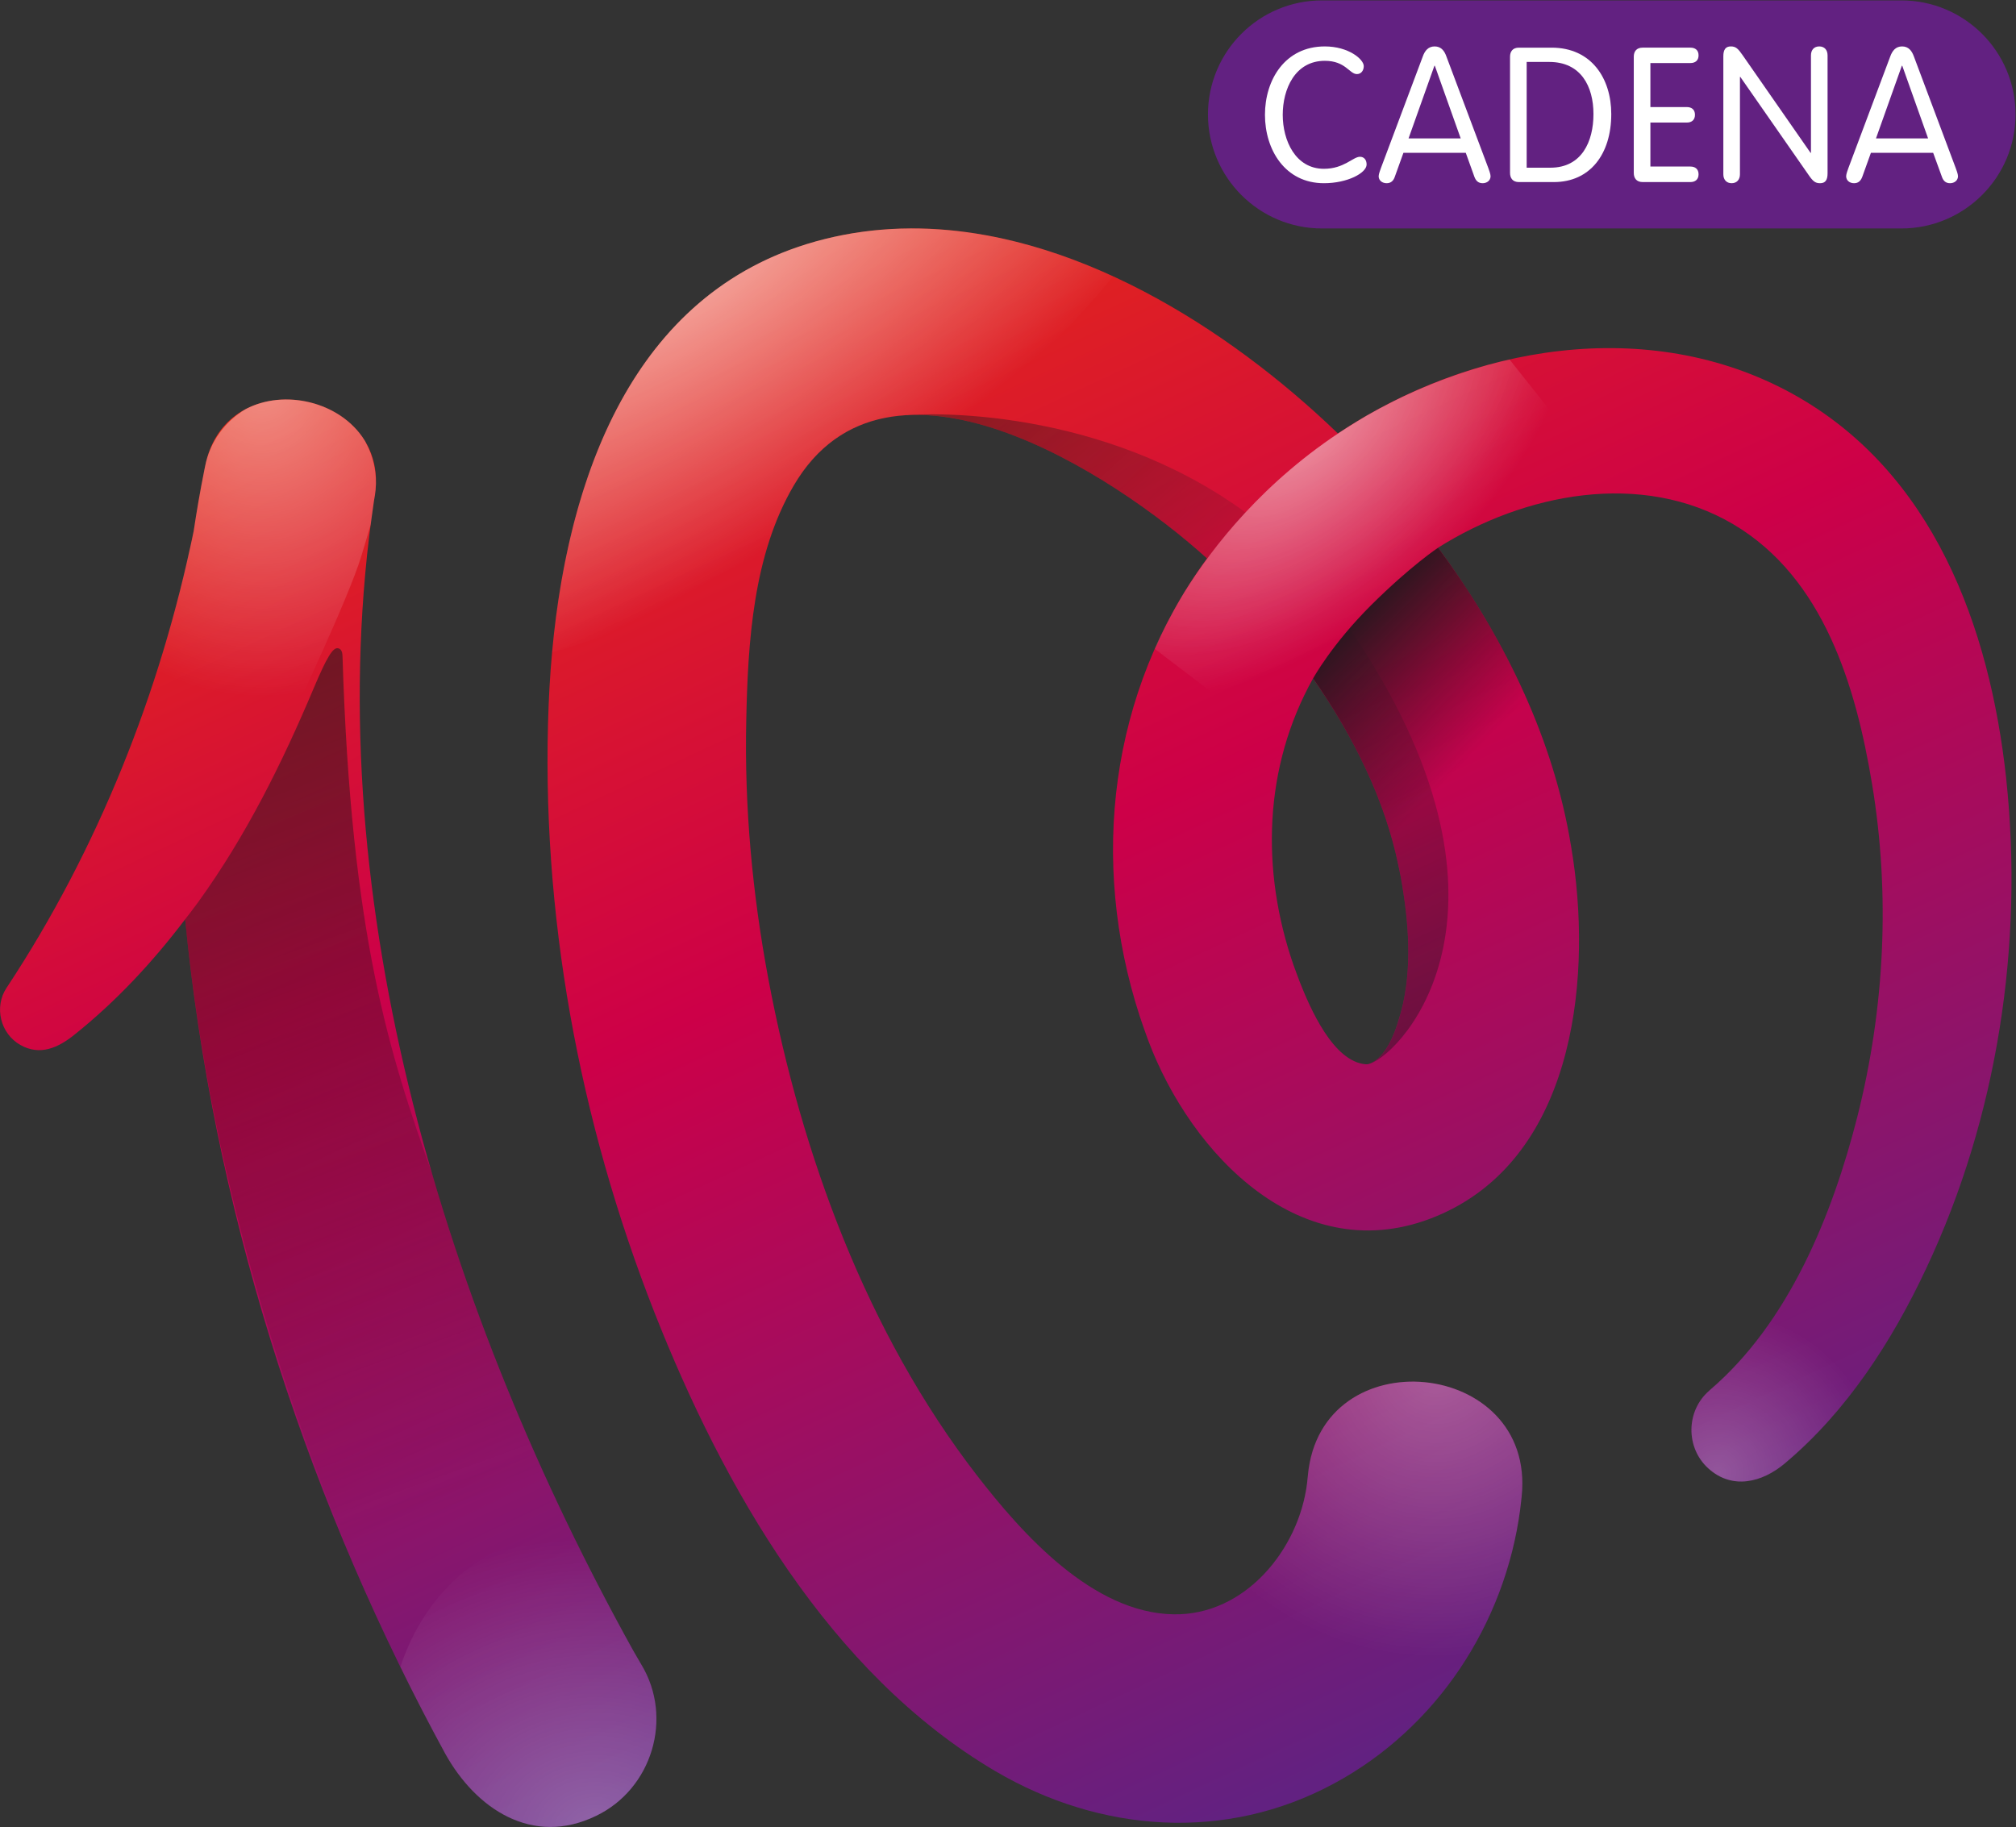 <svg version="1.1" viewBox="0 0 800 725.11" xml:space="preserve" xmlns="http://www.w3.org/2000/svg"><rect x="0" y="0" width="800" height="725.11" fill="#333333" stroke="none"/><defs><linearGradient id="q" x2="1" gradientTransform="matrix(204.04 -437.56 -437.56 -204.04 238.93 417.99)" gradientUnits="userSpaceOnUse"><stop stop-color="#e42a18" offset="0"/><stop stop-color="#cd0048" offset=".4"/><stop stop-color="#622181" offset="1"/></linearGradient><linearGradient id="p" x2="1" gradientTransform="matrix(179.08 -384.04 -384.04 -179.08 -21.146 324.55)" gradientUnits="userSpaceOnUse"><stop stop-color="#e42a18" offset="0"/><stop stop-color="#cd0048" offset=".4"/><stop stop-color="#622181" offset="1"/></linearGradient><radialGradient id="g" cx="0" cy="0" r="1" gradientTransform="matrix(80.101 0 0 -96.079 35.599 359.16)" gradientUnits="userSpaceOnUse"><stop stop-color="#fff" stop-opacity=".48" offset="0"/><stop stop-color="#fff" stop-opacity="0" offset="1"/></radialGradient><linearGradient id="o" x2="1" gradientTransform="matrix(86.617 -237.98 -237.98 -86.617 16.454 262.45)" gradientUnits="userSpaceOnUse"><stop stop-color="#1a171b" stop-opacity=".55" offset="0"/><stop stop-color="#1a171b" stop-opacity="0" offset="1"/></linearGradient><linearGradient id="n" x2="1" gradientTransform="matrix(203.77 -436.99 -436.99 -203.77 254.13 424.41)" gradientUnits="userSpaceOnUse"><stop stop-color="#e42a18" offset="0"/><stop stop-color="#cd0048" offset=".4"/><stop stop-color="#622181" offset="1"/></linearGradient><linearGradient id="m" x2="1" gradientTransform="matrix(206.01 -441.79 -441.79 -206.01 428.9 509.01)" gradientUnits="userSpaceOnUse"><stop stop-color="#e42a18" offset="0"/><stop stop-color="#cd0048" offset=".4"/><stop stop-color="#622181" offset="1"/></linearGradient><linearGradient id="l" x2="1" gradientTransform="matrix(203.13 -435.62 -435.62 -203.13 430.83 505.31)" gradientUnits="userSpaceOnUse"><stop stop-color="#e42a18" offset="0"/><stop stop-color="#cd0048" offset=".4"/><stop stop-color="#622181" offset="1"/></linearGradient><radialGradient id="f" cx="0" cy="0" r="1" gradientTransform="matrix(-62.062 -59.486 -33.542 34.994 346.6 344.23)" gradientUnits="userSpaceOnUse"><stop stop-color="#fff" stop-opacity=".14" offset="0"/><stop stop-color="#fff" stop-opacity="0" offset="1"/></radialGradient><radialGradient id="e" cx="0" cy="0" r="1" gradientTransform="matrix(-73.527 -70.475 -39.738 41.459 345.43 344.23)" gradientUnits="userSpaceOnUse"><stop stop-color="#fff" stop-opacity=".48" offset="0"/><stop stop-color="#fff" stop-opacity="0" offset="1"/></radialGradient><linearGradient id="k" x2="1" gradientTransform="matrix(42.333 -41.632 -41.632 -42.333 343.27 277.1)" gradientUnits="userSpaceOnUse"><stop stop-color="#1a171b" offset="0"/><stop stop-color="#1a171b" stop-opacity="0" offset="1"/></linearGradient><linearGradient id="j" x2="1" gradientTransform="matrix(.219 -.47 -.47 -.219 221.96 346.53)" gradientUnits="userSpaceOnUse"><stop stop-color="#e42a18" offset="0"/><stop stop-color="#cd0048" offset=".4"/><stop stop-color="#622181" offset="1"/></linearGradient><linearGradient id="i" x2="1" gradientTransform="matrix(106.78 -117.45 -117.45 -106.78 225.95 387.08)" gradientUnits="userSpaceOnUse"><stop stop-color="#1a171b" stop-opacity=".55" offset="0"/><stop stop-color="#1a171b" stop-opacity="0" offset="1"/></linearGradient><linearGradient id="h" x2="1" gradientTransform="matrix(78.262 -167.83 -167.83 -78.262 326.87 298.68)" gradientUnits="userSpaceOnUse"><stop stop-color="#1a171b" stop-opacity="0" offset="0"/><stop stop-color="#1a171b" stop-opacity=".55" offset="1"/></linearGradient><radialGradient id="d" cx="0" cy="0" r="1" gradientTransform="matrix(194.28 126.94 44.965 -68.819 163.33 390.13)" gradientUnits="userSpaceOnUse"><stop stop-color="#fff" stop-opacity=".6" offset="0"/><stop stop-color="#fff" stop-opacity="0" offset="1"/></radialGradient><radialGradient id="c" cx="2.2204e-16" cy="1.1102e-16" r="1" gradientTransform="matrix(104.92 0 0 -87.394 134.94 -74.834)" gradientUnits="userSpaceOnUse"><stop stop-color="#fff" stop-opacity=".3" offset="0"/><stop stop-color="#fff" stop-opacity="0" offset="1"/></radialGradient><radialGradient id="b" cx="0" cy="0" r="1" gradientTransform="matrix(86.84 0 0 -86.363 385.14 63.436)" gradientUnits="userSpaceOnUse"><stop stop-color="#fff" stop-opacity=".3" offset="0"/><stop stop-color="#fff" stop-opacity="0" offset="1"/></radialGradient><radialGradient id="a" cx="0" cy="0" r="1" gradientTransform="matrix(48.047 0 0 -47.783 469.09 32.107)" gradientUnits="userSpaceOnUse"><stop stop-color="#fff" stop-opacity=".25" offset="0"/><stop stop-color="#fff" stop-opacity="0" offset="1"/></radialGradient></defs><g transform="matrix(1.333 0 0 -1.333 56.387 627.24)">
<path d="m557.71 436.47c0-18.722-15.233-33.946-33.991-33.946h-172.48c-18.731 0-33.937 15.224-33.937 33.946 0 18.749 15.206 33.955 33.937 33.955h172.48c18.758 0 33.991-15.206 33.991-33.955" fill="#622181"/><path d="m351.83 420.29c5.988 0 8.647 3.579 10.718 3.579 1.196 0 1.981-0.892 1.981-2.302 0-2.508-5.667-5.569-12.699-5.569-11.592 0-17.562 9.977-17.562 20.364 0 10.423 5.97 20.364 17.821 20.364 7.095 0 11.592-3.846 11.592-5.863 0-1.312-0.776-2.374-2.035-2.374-2.24 0-3.364 3.953-9.557 3.953-8.888 0-12.529-8.433-12.529-16.081 0-7.639 3.775-16.072 12.27-16.072" fill="#fff"/><path d="m384.84 450.97h-0.125l-7.701-21.64h15.528zm-11.931-33.099c-0.375-1.071-1.08-1.874-2.409-1.874-1.303 0-2.383 0.803-2.383 2.097 0 0.66 0.526 1.954 0.696 2.472l12.422 33.116c0.607 1.74 1.642 3.043 3.543 3.043 1.928 0 2.918-1.303 3.525-3.043l12.44-33.116c0.178-0.518 0.687-1.812 0.687-2.472 0-1.294-1.08-2.097-2.356-2.097-1.356 0-2.035 0.803-2.445 1.874l-2.579 7.175h-18.562z" fill="#fff"/><path d="m412.18 420.62h7.085c9.325 0 12.797 7.808 12.797 15.974 0 8.183-3.703 15.51-13.145 15.51h-6.737zm-4.953 33.063c0 1.499 0.776 2.677 2.632 2.677h9.745c11.896 0 17.758-9.209 17.758-19.766 0-11.994-6.354-20.257-17.089-20.257h-10.414c-1.856 0-2.632 1.196-2.632 2.731z" fill="#fff"/><path d="m449.01 420.96h11.913c1.401 0 2.427-0.732 2.427-2.311 0-1.571-1.026-2.311-2.427-2.311h-14.216c-1.865 0-2.642 1.196-2.642 2.722v34.625c0 1.499 0.776 2.677 2.642 2.677h14.216c1.401 0 2.427-0.714 2.427-2.302 0-1.562-1.026-2.284-2.427-2.284h-11.913v-13.109h10.842c1.419 0 2.427-0.723 2.427-2.302 0-1.571-1.008-2.311-2.427-2.311h-10.842z" fill="#fff"/><path d="m475.67 418.65c0-1.606-0.946-2.65-2.472-2.65-1.526 0-2.472 1.044-2.472 2.65v35.151c0 1.954 0.669 2.927 2.222 2.927 1.481 0 2.151-0.634 3.516-2.606l20.221-29.074h0.125v29.011c0 1.66 0.955 2.668 2.472 2.668 1.508 0 2.472-1.008 2.472-2.668v-35.115c0-1.999-0.651-2.945-2.24-2.945-1.472 0-2.16 0.634-3.498 2.588l-20.239 29.065h-0.107z" fill="#fff"/><path d="m523.99 450.97h-0.125l-7.701-21.64h15.519zm-11.913-33.099c-0.419-1.071-1.089-1.874-2.427-1.874-1.312 0-2.365 0.803-2.365 2.097 0 0.66 0.518 1.954 0.687 2.472l12.422 33.116c0.625 1.74 1.615 3.043 3.552 3.043 1.91 0 2.9-1.303 3.525-3.043l12.413-33.116c0.187-0.518 0.696-1.812 0.696-2.472 0-1.294-1.089-2.097-2.374-2.097-1.339 0-2.026 0.803-2.401 1.874l-2.615 7.175h-18.535z" fill="#fff"/><path d="m200.49 398.65c-60.53-16.946-77.272-83.054-79.467-138.09-2.472-61.432 9.031-123.68 31.528-180.86 20.418-51.776 51.901-107.35 101.51-136.53 31.216-18.339 68.598-21.096 100.88-3.587 30.493 16.473 50.777 47.466 55.301 81.475l0.286 2.454 0.178 1.606c4.114 41.023-59.808 47.261-63.645 6.22l-0.17-1.615-0.08-0.785c-2.409-19.65-18.419-39.417-39.756-39.042-24.094 0.41-45.065 23.952-58.549 41.398-32.751 42.388-52.222 95.539-62.048 147.65-4.765 25.353-7.175 51.223-6.604 77.022 0.482 23.345 2.017 49.376 14.144 70.025 27.798 47.412 95.467 3.311 123.02-21.712-29.02-39.586-35.044-90.051-20.034-136.29l1.249-3.65 1.24-3.454c12.752-34.053 45.931-68.955 85.749-52.499 40.443 16.768 46.27 68.482 40.818 106.12l-0.58 3.712-0.616 3.579c-5.693 31.153-20.302 60.29-39.033 85.678 25.638 16.179 60.53 23.122 87.909 6.961 26.95-15.956 36.499-48.43 41.282-77.334 5.452-32.822 3.775-66.786-4.382-99.055-7.425-29.226-20.382-61.289-43.941-81.412l-0.116-0.116c-6.987-5.997-7.121-16.991-0.33-23.157 7.157-6.497 16.072-4.185 22.774 1.446 18.49 15.501 32.01 36.507 42.147 58.139 21.176 45.003 29.038 96.44 23.782 145.74 0 0.053-9e-3 0.107-0.018 0.161 9e-3 -0.053 0.018-0.098 0.018-0.125-4.872 45.048-21.658 91.425-63.663 114.6-42.772 23.559-96.03 14.43-135.29-11.833-32.661 31.474-79.315 61.048-126.67 61.057-9.629 0-19.267-1.223-28.833-3.891m163.82-244.99c-9.772 0.75-16.625 16.875-19.615 24.38l-0.991 2.65-0.91 2.463c-9.78 28.244-8.924 59.013 5.801 85.392 11.86-16.937 21.426-35.954 25.54-56.301l0.571-2.784 0.464-2.722c2.142-12.957 2.954-27.021-1.035-39.729-1.33-4.399-3.837-11.048-8.487-13.1-0.446-0.161-0.669-0.25-1.16-0.25h-0.178m190.63 85.035m-180.32-70.133m179.88 74.229v9e-3 -9e-3m0-9e-3v9e-3 -9e-3m0-0.027v0.027-0.027m0-0.018v0.018-0.018m9e-3 -0.027c0 9e-3 0 0.018-9e-3 0.027 9e-3 -9e-3 9e-3 -0.018 9e-3 -0.027m0-0.018v0.018-0.018m0.018-0.161c-9e-3 0.062-0.018 0.116-0.018 0.161 0-0.045 9e-3 -0.098 0.018-0.161m0-0.036v0.036-0.036m9e-3 -0.062c0 0.018 0 0.045-9e-3 0.062 9e-3 -0.018 9e-3 -0.045 9e-3 -0.062m0-0.018v0.018-0.018m0.027-0.205c-9e-3 0.071-0.018 0.143-0.027 0.205 9e-3 -0.062 0.018-0.134 0.027-0.205m9e-3 -0.089c-9e-3 0.027-9e-3 0.062-9e-3 0.089 0-0.027 0-0.062 9e-3 -0.089m0.045-0.41c-0.018 0.161-0.036 0.294-0.045 0.41 9e-3 -0.125 0.027-0.259 0.045-0.41m0-0.053v0.053-0.053m9e-3 -0.08c0 0.027 0 0.053-9e-3 0.08 9e-3 -0.027 9e-3 -0.054 9e-3 -0.08m0.027-0.178c-9e-3 0.054-0.018 0.116-0.027 0.178 9e-3 -0.062 0.018-0.116 0.027-0.178m0.018-0.205c-9e-3 0.071-0.018 0.143-0.018 0.205 0-0.071 9e-3 -0.134 0.018-0.205m0.018-0.161c-9e-3 0.053-9e-3 0.107-0.018 0.161 9e-3 -0.054 9e-3 -0.107 0.018-0.161m0-0.036v0.036-0.036m0.045-0.348c-0.018 0.116-0.027 0.232-0.045 0.348 0.018-0.116 0.027-0.223 0.045-0.348m0-0.053v0.053-0.053m9e-3 -0.107c0 0.036 0 0.071-9e-3 0.107 9e-3 -0.036 9e-3 -0.071 9e-3 -0.107m0.018-0.089c-9e-3 0.036-9e-3 0.062-0.018 0.089 9e-3 -0.027 9e-3 -0.053 0.018-0.089m9e-3 -0.125c0 0.045-9e-3 0.08-9e-3 0.125 0-0.045 9e-3 -0.08 9e-3 -0.125m0.027-0.232c-9e-3 0.08-0.018 0.152-0.027 0.232 9e-3 -0.08 0.018-0.161 0.027-0.232m9e-3 -0.089c0 0.027-9e-3 0.062-9e-3 0.089 0-0.027 9e-3 -0.062 9e-3 -0.089m0.036-0.294c-0.018 0.098-0.027 0.196-0.036 0.294 9e-3 -0.107 0.018-0.205 0.036-0.294m0-0.08v0.08-0.08m0.018-0.116c-9e-3 0.036-9e-3 0.08-0.018 0.116 9e-3 -0.036 9e-3 -0.08 0.018-0.116m0.027-0.277c-9e-3 0.08-0.018 0.178-0.027 0.277 9e-3 -0.089 0.018-0.187 0.027-0.277m0.018-0.116c-9e-3 0.036-9e-3 0.08-0.018 0.116 9e-3 -0.045 9e-3 -0.08 0.018-0.116m0-0.018v0.018-0.018m0.018-0.178c-9e-3 0.062-0.018 0.125-0.018 0.178 9e-3 -0.062 9e-3 -0.125 0.018-0.178m0-0.036v0.036-0.036" fill="url(#q)"/><path d="m18.764 331.76-0.312-1.571c-1.178-5.899-2.204-11.833-3.088-17.758-9.87-47.885-28.565-94.878-55.551-135.76l-0.17-0.25c-3.766-5.702-1.838-13.636 4.114-17 5.854-3.32 11.253-0.821 16 2.972 12.476 9.941 23.443 21.756 33.063 34.446 8.156-84.179 34.58-168.06 74.345-242.72l3.052-5.667c9.102-16.438 25.933-27.78 44.958-18.553 16.643 8.023 22.997 29.11 13.511 44.923-0.723 1.214-1.687 2.882-2.561 4.426l-2.659 4.828c-54.685 100.34-91.568 222.6-74.443 337.32l0.009 0.089c3.846 18.758-11.351 30.136-26.129 30.127-10.816 0-21.417-6.095-24.139-19.856" fill="url(#p)"/><path d="m65.275 305.01c0.901 3.025 1.892 6.202 2.793 9.388 0.312 2.347 0.616 4.685 0.955 6.996l0.018 0.089c0.196 1.017 0.339 1.981 0.428 2.918 0 0 0.018 0.045 0.036 0.054v0.098c0.464 5.078-0.625 10.004-2.927 14.251-0.036 0.098-0.098 0.178-0.125 0.277-0.125 0.205-0.232 0.357-0.339 0.553-7.157 11.235-23.657 15.224-35.294 9.093-6.05-3.57-10.575-9.575-12.056-16.964l-0.312-1.571c-1.178-5.908-2.204-11.842-3.097-17.767-0.134-0.643-0.25-1.267-0.384-1.892-0.33-1.597-0.732-3.221-1.089-4.837-0.268-1.169-0.518-2.356-0.794-3.534-0.277-1.205-0.58-2.392-0.857-3.605-2.972-12.235-6.514-24.371-10.637-36.329 14.912-4.266 26.995-8.576 39.863-12.172 2.704 5.872 20.052 42.397 23.818 54.953" fill="url(#g)"/><path d="m86.433 120.81c-12.752 35.785-24.228 71.221-26.763 154.18-0.027 1.214-0.232 2.338-1.365 2.552-1.526 0.223-3.266-2.561-7.157-11.762-9.424-22.381-20.266-44.236-34.544-63.957-1.232-1.678-2.508-3.346-3.784-4.988 0.268-2.829 0.562-5.631 0.875-8.424 0.027-0.161 0.062-0.33 0.062-0.5 2.222-19.641 5.426-39.078 9.575-58.291 7.095-32.599 16.554-64.511 28.19-95.619 3.061-8.192 6.264-16.348 9.629-24.442 17.098 5.006 42.058 16.5 58.094 23.104-12.832 28.324-23.987 57.88-32.813 88.15" fill="url(#o)"/><path d="m374.13 167.01c-0.794-2.677-0.384-1.339 0.027 0 0.241 0.776 0.473 1.553 0.464 1.553 0 0-0.134-0.419-0.491-1.553" fill="url(#n)"/><path d="m554.94 238.73c-0.018 0.116-0.036 0.232-0.062 0.348 0-0.116 0.036-0.241 0.062-0.348m0.018-0.277c0 0.071 0 0.152-0.018 0.232v0.045c9e-3 -0.089 9e-3 -0.178 0.018-0.277" fill="url(#m)"/><path d="m554.87 239.07c0-0.125 0.045-0.268 0.062-0.393-0.089 0.875-0.134 1.249-0.134 1.249s0.027-0.321 0.071-0.857" fill="url(#l)"/><path d="m221.11 346.13c0.25 0.045 0.91 0.161 1.928 0.33-0.651-0.098-1.294-0.205-1.928-0.33" fill="url(#j)"/><path d="m184.89 303.16c2.035 8.023 4.926 15.76 9.093 22.836 12.012 20.427 31.394 23.862 51.794 19.124 16.83 14.055 31.421 28.69 43.316 43.156-28.066 12.868-58.746 18.695-88.605 10.378-54.864-15.34-73.747-71.123-78.458-122.4 19.579 5.631 40.996 14.698 62.86 26.905" fill="url(#d)"/><path d="m310.65 294.8c4.185 6.648 10.021 14.778 17.839 23.175-42.754 31.207-94.468 30.243-105.35 28.512 31.805 4.81 73.64-23.862 93.879-42.21-2.258-3.106-4.364-6.264-6.363-9.477" fill="url(#i)"/><path d="m76.894-25.776c3.311-6.764 6.729-13.493 10.28-20.114l3.043-5.658c9.111-16.447 25.933-27.78 44.949-18.553 16.652 8.023 22.997 29.11 13.529 44.923-0.741 1.214-1.696 2.882-2.579 4.426l-2.65 4.828c-5.247 9.62-10.316 19.445-15.197 29.431-0.776 0.027-1.571 0.045-2.329 0.045-22.452 0-41.585-16.348-49.045-39.327" fill="url(#c)"/><path d="m347.05 31.345-0.17-1.624-0.08-0.785c-1.651-13.457-9.691-26.959-21.435-34.009 9.415-16.09 25.326-26.682 43.361-26.682 8.906 0 17.277 2.597 24.612 7.121 8.852 13.689 14.715 29.333 16.893 45.69l0.286 2.454 0.178 1.606c4.114 41.023-59.808 47.261-63.645 6.229" fill="url(#b)"/><path d="m497.11 98.944c-7.451-16.116-17.286-31.082-30.43-42.308l-0.116-0.125c-6.987-5.988-7.112-16.982-0.33-23.148 7.148-6.497 16.072-4.185 22.774 1.446 14.992 12.565 26.718 28.753 36.052 45.949-7.344 9.138-17.018 15.635-27.95 18.187" fill="url(#a)"/><path d="m348.6 268.55c11.851-16.937 21.417-35.954 25.54-56.301l0.571-2.775 0.455-2.731c2.142-12.948 2.954-27.021-1.026-39.729-1.339-4.408-3.846-11.048-8.495-13.1 9.656 3.186 50.438 46.529-6.22 129.5-7.327-8.495-10.825-14.867-10.825-14.867" fill="url(#h)"/><path d="m407.09 363.5c-2.115-0.464-4.248-0.982-6.354-1.588-13.662-3.819-25.62-9.058-36.097-15.063-0.196-0.134-0.384-0.241-0.589-0.357-1.508-0.883-2.998-1.776-4.444-2.713-0.375-0.232-0.741-0.455-1.107-0.687-24.639-15.786-39.881-35.454-48.251-48.921-3.311-5.461-6.256-11.057-8.79-16.804l38.613-29.484c1.981 7.103 4.801 14.019 8.522 20.668 0 0 5.533 10.129 17.339 21.881 11.833 11.735 19.882 17.045 19.882 17.045 15.474 9.78 34.339 16.179 52.927 16.134z" fill="url(#f)"/><path d="m407.09 363.5c-2.115-0.464-4.248-0.982-6.354-1.588-13.662-3.819-25.62-9.058-36.097-15.063-0.196-0.134-0.384-0.241-0.589-0.357-1.508-0.883-2.998-1.776-4.444-2.713-0.375-0.232-0.741-0.455-1.107-0.687-24.639-15.786-39.881-35.454-48.251-48.921-3.311-5.461-6.256-11.057-8.79-16.804l38.613-29.484c1.981 7.103 4.801 14.019 8.522 20.668 0 0 5.533 10.129 17.339 21.881 11.833 11.735 19.882 17.045 19.882 17.045 15.474 9.78 34.339 16.179 52.927 16.134z" fill="url(#e)"/><path d="m343.59 258.1c9e-3 0.107 0.062 0.196 0.107 0.294-0.045-0.098-0.098-0.187-0.107-0.294" fill="#009b4c"/><path d="m394.28 312.28c0.312 0.161 0.625 0.339 0.946 0.5-0.321-0.161-0.634-0.339-0.946-0.5" fill="#009b4c"/><path d="m397.51 313.91c0.196 0.098 0.437 0.17 0.625 0.277-0.187-0.107-0.428-0.178-0.625-0.277" fill="#009b4c"/><path d="m345.98 263.54c-0.125-0.259-0.232-0.5-0.348-0.776 0.116 0.277 0.223 0.518 0.348 0.776" fill="#009b4c"/><path d="m308.2 290.65c0.607 1.071 1.214 2.115 1.838 3.123-0.625-1.008-1.232-2.053-1.838-3.123" fill="#009b4c"/><path d="m305.85 286.41c0.607 1.124 1.232 2.267 1.856 3.373-0.625-1.107-1.249-2.249-1.856-3.373" fill="#009b4c"/><path d="m303.63 281.99c0.571 1.24 1.214 2.481 1.847 3.712-0.634-1.24-1.276-2.472-1.847-3.712" fill="#009b4c"/><path d="m421.44 321.88c-0.045-9e-3 -0.089-9e-3 -0.107-9e-3 0.018 0 0.062 0 0.107 9e-3" fill="#009b4c"/><path d="m411.3 319.27c-0.161-0.045-0.33-0.107-0.491-0.134 0.161 0.027 0.33 0.089 0.491 0.134" fill="#009b4c"/><path d="m424.72 322.46c0.045 0.045 0.125 0.045 0.214 0.062-0.089-0.018-0.17-0.062-0.214-0.062" fill="#009b4c"/><path d="m391.35 310.75c0.348 0.17 0.66 0.357 0.982 0.509-0.321-0.152-0.634-0.339-0.982-0.509" fill="#009b4c"/><path d="m408.12 318.26c-0.223-0.098-0.437-0.187-0.669-0.268 0.232 0.08 0.446 0.17 0.669 0.268" fill="#009b4c"/><path d="m388.52 309.13c0.294 0.187 0.589 0.339 0.857 0.518-0.268-0.178-0.562-0.33-0.857-0.518" fill="#009b4c"/><path d="m404.87 317.03c-0.187-0.062-0.375-0.134-0.562-0.178 0.187 0.045 0.375 0.116 0.562 0.178" fill="#009b4c"/><path d="m374.71 209.47 0.455-2.731c1.821-10.932 2.659-22.658 0.491-33.723l51.981 23.702c-0.223 6.122-0.794 12.145-1.597 17.785l-0.58 3.712-0.616 3.579c-5.693 31.153-20.302 60.29-39.024 85.678 0 0-8.049-5.31-19.882-17.045-11.806-11.753-17.339-21.881-17.339-21.881 11.851-16.937 21.417-35.954 25.54-56.301z" fill="url(#k)"/><path d="m302.01 278.43c0.428 1.026 0.883 2.079 1.41 3.123-0.527-1.044-0.991-2.061-1.472-3.123z" fill="#009b4c"/>
</g></svg>

